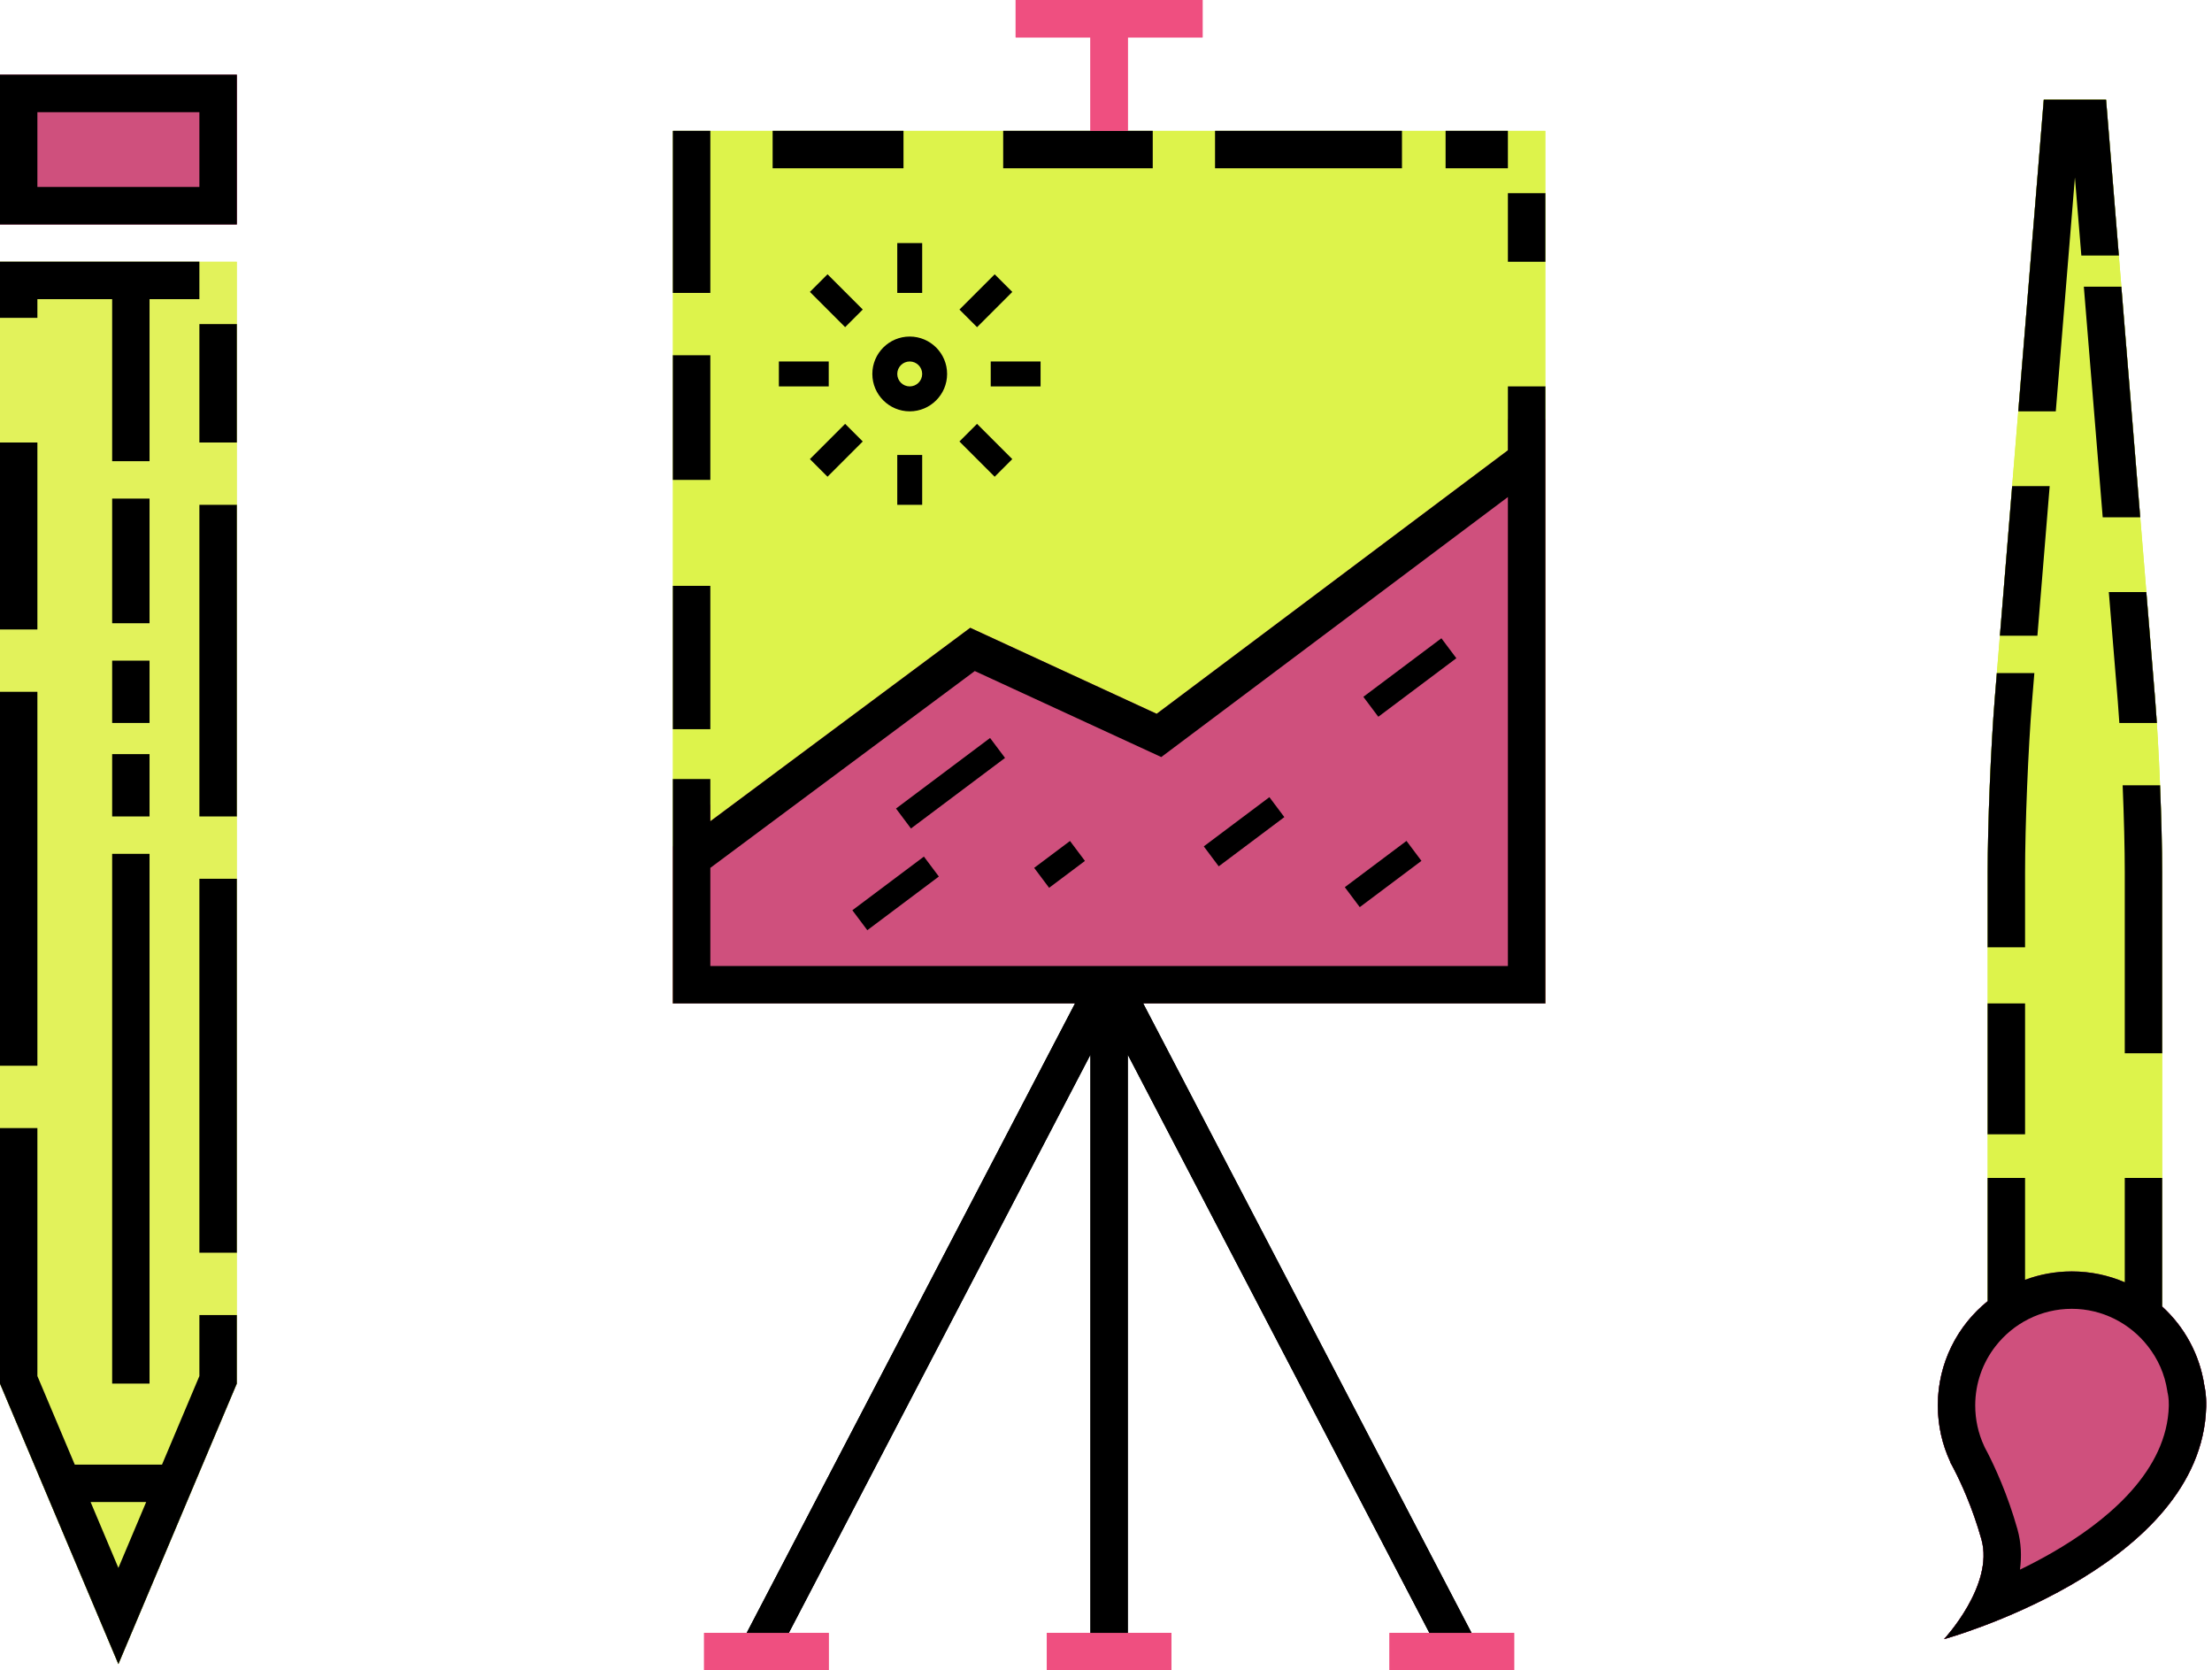 <?xml version="1.0" encoding="utf-8"?>
<!-- Generator: Adobe Illustrator 20.1.0, SVG Export Plug-In . SVG Version: 6.00 Build 0)  -->
<svg version="1.1" id="menu-icon-works" xmlns="http://www.w3.org/2000/svg" xmlns:xlink="http://www.w3.org/1999/xlink" x="0px" y="0px"
	 viewBox="0 0 355 268" enable-background="new 0 0 355 268" xml:space="preserve">
<g>
	<g>
		<polygon fill-rule="evenodd" clip-rule="evenodd" fill="none" points="38,42 38,222 19,267 0,222 0,71 6,71 6,51 0,51 0,42 		"/>
		<polygon fill-rule="evenodd" clip-rule="evenodd" fill="#EF4F80" points="10,238 28,238 21,255 17,255 		"/>
		<rect x="0" y="12" fill="#CF507D" width="38" height="24"/>
		<g>
			<defs>
				<polygon id="SVGID_1_" points="0,42 38,42 38,222 19,267 0,222 				"/>
			</defs>
			<clipPath id="SVGID_2_">
				<use xlink:href="#SVGID_1_"  overflow="visible"/>
			</clipPath>
			<g clip-path="url(#SVGID_2_)">
				<defs>
					<rect id="SVGID_3_" x="-719" y="-226" width="1280" height="720"/>
				</defs>
				<clipPath id="SVGID_4_">
					<use xlink:href="#SVGID_3_"  overflow="visible"/>
				</clipPath>
				<rect x="-5" y="37" clip-path="url(#SVGID_4_)" fill="#E2F25B" width="48" height="235"/>
			</g>
		</g>
		<g>
			<path fill-rule="evenodd" clip-rule="evenodd" d="M0,12v24h38V12H0z M32,30H6V18h26V30z"/>
			<rect x="0" y="111" fill-rule="evenodd" clip-rule="evenodd" width="6" height="60"/>
			<rect x="0" y="71" fill-rule="evenodd" clip-rule="evenodd" width="6" height="30"/>
			<rect x="32" y="141" fill-rule="evenodd" clip-rule="evenodd" width="6" height="60"/>
			<path fill-rule="evenodd" clip-rule="evenodd" d="M32,220.79L26,235H12l-6-14.21V181H0v41l19,45l19-45v-11h-6V220.79z M19,251.57
				L14.54,241h8.92L19,251.57z"/>
			<rect x="32" y="81" fill-rule="evenodd" clip-rule="evenodd" width="6" height="50"/>
			<rect x="32" y="52" fill-rule="evenodd" clip-rule="evenodd" width="6" height="19"/>
			<polygon fill-rule="evenodd" clip-rule="evenodd" points="6,48 18,48 18,74 24,74 24,48 32,48 32,42 0,42 0,51 6,51 			"/>
			<rect x="18" y="80" fill-rule="evenodd" clip-rule="evenodd" width="6" height="20"/>
			<rect x="18" y="106" fill-rule="evenodd" clip-rule="evenodd" width="6" height="10"/>
			<rect x="18" y="121" fill-rule="evenodd" clip-rule="evenodd" width="6" height="10"/>
			<rect x="18" y="137" fill-rule="evenodd" clip-rule="evenodd" width="6" height="85"/>
		</g>
	</g>
	<g>
		<path fill-rule="evenodd" clip-rule="evenodd" fill="#DDF34B" d="M347,140v69.64c-3.82-3.51-8.91-5.64-14.5-5.64
			c-5.12,0-9.81,1.79-13.5,4.78V140c0-7.73,0.51-20.25,1.14-27.96L328,16h10l7.86,96.04C346.49,119.75,347,132.27,347,140z"/>
		<path fill="#CF507D" d="M313.654,235.857c-0.13-0.236-0.255-0.474-0.377-0.715c-0.191-0.354-0.3-0.54-0.3-0.54l0.011-0.059
			c-1.276-2.749-1.988-5.812-1.988-9.042c0-11.874,9.626-21.5,21.5-21.5c10.792,0,19.727,7.952,21.266,18.316
			c0.291,1.304,0.381,2.855,0.234,4.684c-2,25-42,36-42,36s8.066-8.655,6-16C316.545,241.828,314.649,237.792,313.654,235.857z"/>
		<g>
			<polygon points="333,28.47 334.03,41 340.05,41 338,16 328,16 323.91,66 329.93,66 			"/>
			<polygon points="337.46,83 343.48,83 340.45,46 334.43,46 			"/>
			<path d="M339.88,112.53c0.09,1.07,0.17,2.23,0.25,3.47h6.02c-0.1-1.41-0.19-2.75-0.29-3.96L344.46,95h-6.02L339.88,112.53z"/>
			<polygon points="328.95,78 322.93,78 320.96,102 326.98,102 			"/>
			<path d="M341,140v29h6v-29c0-3.87-0.13-8.93-0.34-14h-6C340.87,131.06,341,136.15,341,140z"/>
			<path d="M325,140c0-7.57,0.5-19.92,1.12-27.47l0.37-4.53h-6.02l-0.33,4.04c-0.63,7.71-1.14,20.23-1.14,27.96v12h6V140z"/>
			<rect x="319" y="161" width="6" height="21"/>
			<path d="M353.77,222.32c-0.74-5-3.21-9.43-6.77-12.68V189h-6v16.74c-2.6-1.12-5.48-1.74-8.5-1.74c-2.64,0-5.17,0.48-7.5,1.35V189
				h-6v19.78c-4.88,3.93-8,9.96-8,16.72c0,3.23,0.71,6.29,1.99,9.04l-0.01,0.06c0,0,0.11,0.19,0.3,0.54
				c0.12,0.24,0.24,0.48,0.37,0.72c1,1.93,2.9,5.97,4.35,11.14c2.07,7.35-6,16-6,16s40-11,42-36
				C354.15,225.17,354.06,223.62,353.77,222.32z M348.02,226.52c-0.82,10.25-10.54,17.91-18.56,22.54
				c-1.78,1.03-3.56,1.96-5.28,2.79c0.28-2.1,0.21-4.29-0.4-6.47c-1.6-5.68-3.69-10.12-4.79-12.27l-0.04-0.07l-0.04-0.08
				c-0.09-0.17-0.18-0.34-0.27-0.51l-0.04-0.08l-0.04-0.07l-0.13-0.28c-0.95-2.05-1.43-4.24-1.43-6.52c0-3.58,1.22-6.88,3.26-9.5
				c2.84-3.65,7.27-6,12.24-6c4.89,0,9.35,2.33,12.21,6c1.61,2.04,2.72,4.5,3.12,7.2l0.03,0.21l0.05,0.21
				C348.02,224.14,348.14,225.05,348.02,226.52z"/>
		</g>
	</g>
	<g>
		<rect x="108" y="21" fill-rule="evenodd" clip-rule="evenodd" fill="#DDF34B" width="140" height="140"/>
		<polygon fill="#CF507D" points="242,67.28 242,72.25 185.63,114.53 155.71,100.73 114,131.77 114,129.043 108,135.826 108,161
			248,161 248,67.28 		"/>
		<g>
			<rect x="161" y="21" width="24" height="6"/>
			<rect x="195" y="21" width="30" height="6"/>
			<rect x="242" y="31" width="6" height="11"/>
			<rect x="124" y="21" width="21" height="6"/>
			<rect x="232" y="21" width="10" height="6"/>
			<polygon points="114,27 114,21 108,21 108,47 114,47 			"/>
			<path d="M242,72.25l-56.37,42.28l-29.92-13.8L114,131.77V125h-6v36h64.529l-52.697,101.003l5.319,2.775L175,169.236V265h6
				v-95.764l49.848,95.543l5.32-2.775L183.471,161H248V62h-6V72.25z M242,155H114v-15.75l42.44-31.58l29.93,13.8L242,79.75V155z"/>
			<rect x="108" y="94" width="6" height="23"/>
			<rect x="108" y="57" width="6" height="20"/>
			<rect x="143.113" y="123.661" transform="matrix(0.8 -0.6 0.6 0.8 -44.888 116.671)" width="18.871" height="4"/>
			<rect x="136.565" y="141.306" transform="matrix(0.8 -0.6 0.6 0.8 -57.241 114.945)" width="14.352" height="4"/>
			<rect x="215.786" y="138.207" transform="matrix(0.8 -0.6 0.6 0.8 -39.727 161.257)" width="12.374" height="4"/>
			<rect x="218.434" y="106.697" transform="matrix(0.8 -0.6 0.6 0.8 -19.963 157.508)" width="15.655" height="4"/>
			<rect x="193.076" y="131.443" transform="matrix(0.8 -0.6 0.6 0.8 -40.134 146.495)" width="13.162" height="4"/>
			<rect x="166.454" y="136.65" transform="matrix(0.8 -0.6 0.6 0.8 -49.182 129.801)" width="7.187" height="4"/>
			<path d="M140,60c0,3.309,2.691,6,6,6s6-2.691,6-6s-2.691-6-6-6S140,56.691,140,60z M148,60c0,1.103-0.897,2-2,2s-2-0.897-2-2
				s0.897-2,2-2S148,58.897,148,60z"/>
			<rect x="144" y="39" width="4" height="8"/>
			<rect x="125" y="58" width="8" height="4"/>
			<rect x="156.243" y="68.243" transform="matrix(0.707 -0.707 0.707 0.707 -4.735 133.053)" width="4" height="8"/>
			<rect x="154.243" y="46.243" transform="matrix(0.707 -0.707 0.707 0.707 12.236 126.024)" width="8" height="4"/>
			<rect x="130.243" y="70.243" transform="matrix(0.707 -0.707 0.707 0.707 -11.764 116.083)" width="8" height="4"/>
			<rect x="159" y="58" width="8" height="4"/>
			<rect x="144" y="73" width="4" height="8"/>
			<rect x="132.243" y="44.243" transform="matrix(0.707 -0.707 0.707 0.707 5.205 109.052)" width="4" height="8"/>
		</g>
		<g>
			<polygon fill-rule="evenodd" clip-rule="evenodd" fill="#EF4F80" points="163,6 175,6 175,21 181,21 181,6 193,6 193,0 163,0
				"/>
			<rect x="168" y="262" fill-rule="evenodd" clip-rule="evenodd" fill="#EF4F80" width="20" height="6"/>
			<rect x="223" y="262" fill-rule="evenodd" clip-rule="evenodd" fill="#EF4F80" width="20" height="6"/>
			<rect x="113" y="262" fill-rule="evenodd" clip-rule="evenodd" fill="#EF4F80" width="20" height="6"/>
		</g>
	</g>
</g>
<g>
	<g>
		<polygon fill-rule="evenodd" clip-rule="evenodd" fill="none" points="38,42 38,222 19,267 0,222 0,71 6,71 6,51 0,51 0,42 		"/>
		<polygon fill-rule="evenodd" clip-rule="evenodd" fill="#EF4F80" points="10,238 28,238 21,255 17,255 		"/>
		<rect x="0" y="12" fill="#CF507D" width="38" height="24"/>
		<g>
			<defs>
				<polygon id="SVGID_5_" points="0,42 38,42 38,222 19,267 0,222 				"/>
			</defs>
			<clipPath id="SVGID_6_">
				<use xlink:href="#SVGID_5_"  overflow="visible"/>
			</clipPath>
			<g clip-path="url(#SVGID_6_)">
				<defs>
					<rect id="SVGID_7_" x="-719" y="-226" width="1280" height="720"/>
				</defs>
				<clipPath id="SVGID_8_">
					<use xlink:href="#SVGID_7_"  overflow="visible"/>
				</clipPath>
				<rect x="-5" y="37" clip-path="url(#SVGID_8_)" fill="#E2F25B" width="48" height="235"/>
			</g>
		</g>
		<g>
			<path fill-rule="evenodd" clip-rule="evenodd" d="M0,12v24h38V12H0z M32,30H6V18h26V30z"/>
			<rect x="0" y="111" fill-rule="evenodd" clip-rule="evenodd" width="6" height="60"/>
			<rect x="0" y="71" fill-rule="evenodd" clip-rule="evenodd" width="6" height="30"/>
			<rect x="32" y="141" fill-rule="evenodd" clip-rule="evenodd" width="6" height="60"/>
			<path fill-rule="evenodd" clip-rule="evenodd" d="M32,220.79L26,235H12l-6-14.21V181H0v41l19,45l19-45v-11h-6V220.79z M19,251.57
				L14.54,241h8.92L19,251.57z"/>
			<rect x="32" y="81" fill-rule="evenodd" clip-rule="evenodd" width="6" height="50"/>
			<rect x="32" y="52" fill-rule="evenodd" clip-rule="evenodd" width="6" height="19"/>
			<polygon fill-rule="evenodd" clip-rule="evenodd" points="6,48 18,48 18,74 24,74 24,48 32,48 32,42 0,42 0,51 6,51 			"/>
			<rect x="18" y="80" fill-rule="evenodd" clip-rule="evenodd" width="6" height="20"/>
			<rect x="18" y="106" fill-rule="evenodd" clip-rule="evenodd" width="6" height="10"/>
			<rect x="18" y="121" fill-rule="evenodd" clip-rule="evenodd" width="6" height="10"/>
			<rect x="18" y="137" fill-rule="evenodd" clip-rule="evenodd" width="6" height="85"/>
		</g>
	</g>
	<g>
		<path fill-rule="evenodd" clip-rule="evenodd" fill="#DDF34B" d="M347,140v69.64c-3.82-3.51-8.91-5.64-14.5-5.64
			c-5.12,0-9.81,1.79-13.5,4.78V140c0-7.73,0.51-20.25,1.14-27.96L328,16h10l7.86,96.04C346.49,119.75,347,132.27,347,140z"/>
		<path fill="#CF507D" d="M313.654,235.857c-0.13-0.236-0.255-0.474-0.377-0.715c-0.191-0.354-0.3-0.54-0.3-0.54l0.011-0.059
			c-1.276-2.749-1.988-5.812-1.988-9.042c0-11.874,9.626-21.5,21.5-21.5c10.792,0,19.727,7.952,21.266,18.316
			c0.291,1.304,0.381,2.855,0.234,4.684c-2,25-42,36-42,36s8.066-8.655,6-16C316.545,241.828,314.649,237.792,313.654,235.857z"/>
		<g>
			<polygon points="333,28.47 334.03,41 340.05,41 338,16 328,16 323.91,66 329.93,66 			"/>
			<polygon points="337.46,83 343.48,83 340.45,46 334.43,46 			"/>
			<path d="M339.88,112.53c0.09,1.07,0.17,2.23,0.25,3.47h6.02c-0.1-1.41-0.19-2.75-0.29-3.96L344.46,95h-6.02L339.88,112.53z"/>
			<polygon points="328.95,78 322.93,78 320.96,102 326.98,102 			"/>
			<path d="M341,140v29h6v-29c0-3.87-0.13-8.93-0.34-14h-6C340.87,131.06,341,136.15,341,140z"/>
			<path d="M325,140c0-7.57,0.5-19.92,1.12-27.47l0.37-4.53h-6.02l-0.33,4.04c-0.63,7.71-1.14,20.23-1.14,27.96v12h6V140z"/>
			<rect x="319" y="161" width="6" height="21"/>
			<path d="M353.77,222.32c-0.74-5-3.21-9.43-6.77-12.68V189h-6v16.74c-2.6-1.12-5.48-1.74-8.5-1.74c-2.64,0-5.17,0.48-7.5,1.35V189
				h-6v19.78c-4.88,3.93-8,9.96-8,16.72c0,3.23,0.71,6.29,1.99,9.04l-0.01,0.06c0,0,0.11,0.19,0.3,0.54
				c0.12,0.24,0.24,0.48,0.37,0.72c1,1.93,2.9,5.97,4.35,11.14c2.07,7.35-6,16-6,16s40-11,42-36
				C354.15,225.17,354.06,223.62,353.77,222.32z M348.02,226.52c-0.82,10.25-10.54,17.91-18.56,22.54
				c-1.78,1.03-3.56,1.96-5.28,2.79c0.28-2.1,0.21-4.29-0.4-6.47c-1.6-5.68-3.69-10.12-4.79-12.27l-0.04-0.07l-0.04-0.08
				c-0.09-0.17-0.18-0.34-0.27-0.51l-0.04-0.08l-0.04-0.07l-0.13-0.28c-0.95-2.05-1.43-4.24-1.43-6.52c0-3.58,1.22-6.88,3.26-9.5
				c2.84-3.65,7.27-6,12.24-6c4.89,0,9.35,2.33,12.21,6c1.61,2.04,2.72,4.5,3.12,7.2l0.03,0.21l0.05,0.21
				C348.02,224.14,348.14,225.05,348.02,226.52z"/>
		</g>
	</g>
	<g>
		<rect x="108" y="21" fill-rule="evenodd" clip-rule="evenodd" fill="#DDF34B" width="140" height="140"/>
		<polygon fill="#CF507D" points="242,67.28 242,72.25 185.63,114.53 155.71,100.73 114,131.77 114,129.043 108,135.826 108,161
			248,161 248,67.28 		"/>
		<g>
			<rect x="161" y="21" width="24" height="6"/>
			<rect x="195" y="21" width="30" height="6"/>
			<rect x="242" y="31" width="6" height="11"/>
			<rect x="124" y="21" width="21" height="6"/>
			<rect x="232" y="21" width="10" height="6"/>
			<polygon points="114,27 114,21 108,21 108,47 114,47 			"/>
			<path d="M242,72.25l-56.37,42.28l-29.92-13.8L114,131.77V125h-6v36h64.529l-52.697,101.003l5.319,2.775L175,169.236V265h6
				v-95.764l49.848,95.543l5.32-2.775L183.471,161H248V62h-6V72.25z M242,155H114v-15.75l42.44-31.58l29.93,13.8L242,79.75V155z"/>
			<rect x="108" y="94" width="6" height="23"/>
			<rect x="108" y="57" width="6" height="20"/>
			<rect x="143.113" y="123.661" transform="matrix(0.8 -0.6 0.6 0.8 -44.888 116.671)" width="18.871" height="4"/>
			<rect x="136.565" y="141.306" transform="matrix(0.8 -0.6 0.6 0.8 -57.241 114.945)" width="14.352" height="4"/>
			<rect x="215.786" y="138.207" transform="matrix(0.8 -0.6 0.6 0.8 -39.727 161.257)" width="12.374" height="4"/>
			<rect x="218.434" y="106.697" transform="matrix(0.8 -0.6 0.6 0.8 -19.963 157.508)" width="15.655" height="4"/>
			<rect x="193.076" y="131.443" transform="matrix(0.8 -0.6 0.6 0.8 -40.134 146.495)" width="13.162" height="4"/>
			<rect x="166.454" y="136.65" transform="matrix(0.8 -0.6 0.6 0.8 -49.182 129.801)" width="7.187" height="4"/>
			<path d="M140,60c0,3.309,2.691,6,6,6s6-2.691,6-6s-2.691-6-6-6S140,56.691,140,60z M148,60c0,1.103-0.897,2-2,2s-2-0.897-2-2
				s0.897-2,2-2S148,58.897,148,60z"/>
			<rect x="144" y="39" width="4" height="8"/>
			<rect x="125" y="58" width="8" height="4"/>
			<rect x="156.243" y="68.243" transform="matrix(0.707 -0.707 0.707 0.707 -4.735 133.053)" width="4" height="8"/>
			<rect x="154.243" y="46.243" transform="matrix(0.707 -0.707 0.707 0.707 12.236 126.024)" width="8" height="4"/>
			<rect x="130.243" y="70.243" transform="matrix(0.707 -0.707 0.707 0.707 -11.764 116.083)" width="8" height="4"/>
			<rect x="159" y="58" width="8" height="4"/>
			<rect x="144" y="73" width="4" height="8"/>
			<rect x="132.243" y="44.243" transform="matrix(0.707 -0.707 0.707 0.707 5.205 109.052)" width="4" height="8"/>
		</g>
		<g>
			<polygon fill-rule="evenodd" clip-rule="evenodd" fill="#EF4F80" points="163,6 175,6 175,21 181,21 181,6 193,6 193,0 163,0
				"/>
			<rect x="168" y="262" fill-rule="evenodd" clip-rule="evenodd" fill="#EF4F80" width="20" height="6"/>
			<rect x="223" y="262" fill-rule="evenodd" clip-rule="evenodd" fill="#EF4F80" width="20" height="6"/>
			<rect x="113" y="262" fill-rule="evenodd" clip-rule="evenodd" fill="#EF4F80" width="20" height="6"/>
		</g>
	</g>
</g>
</svg>

